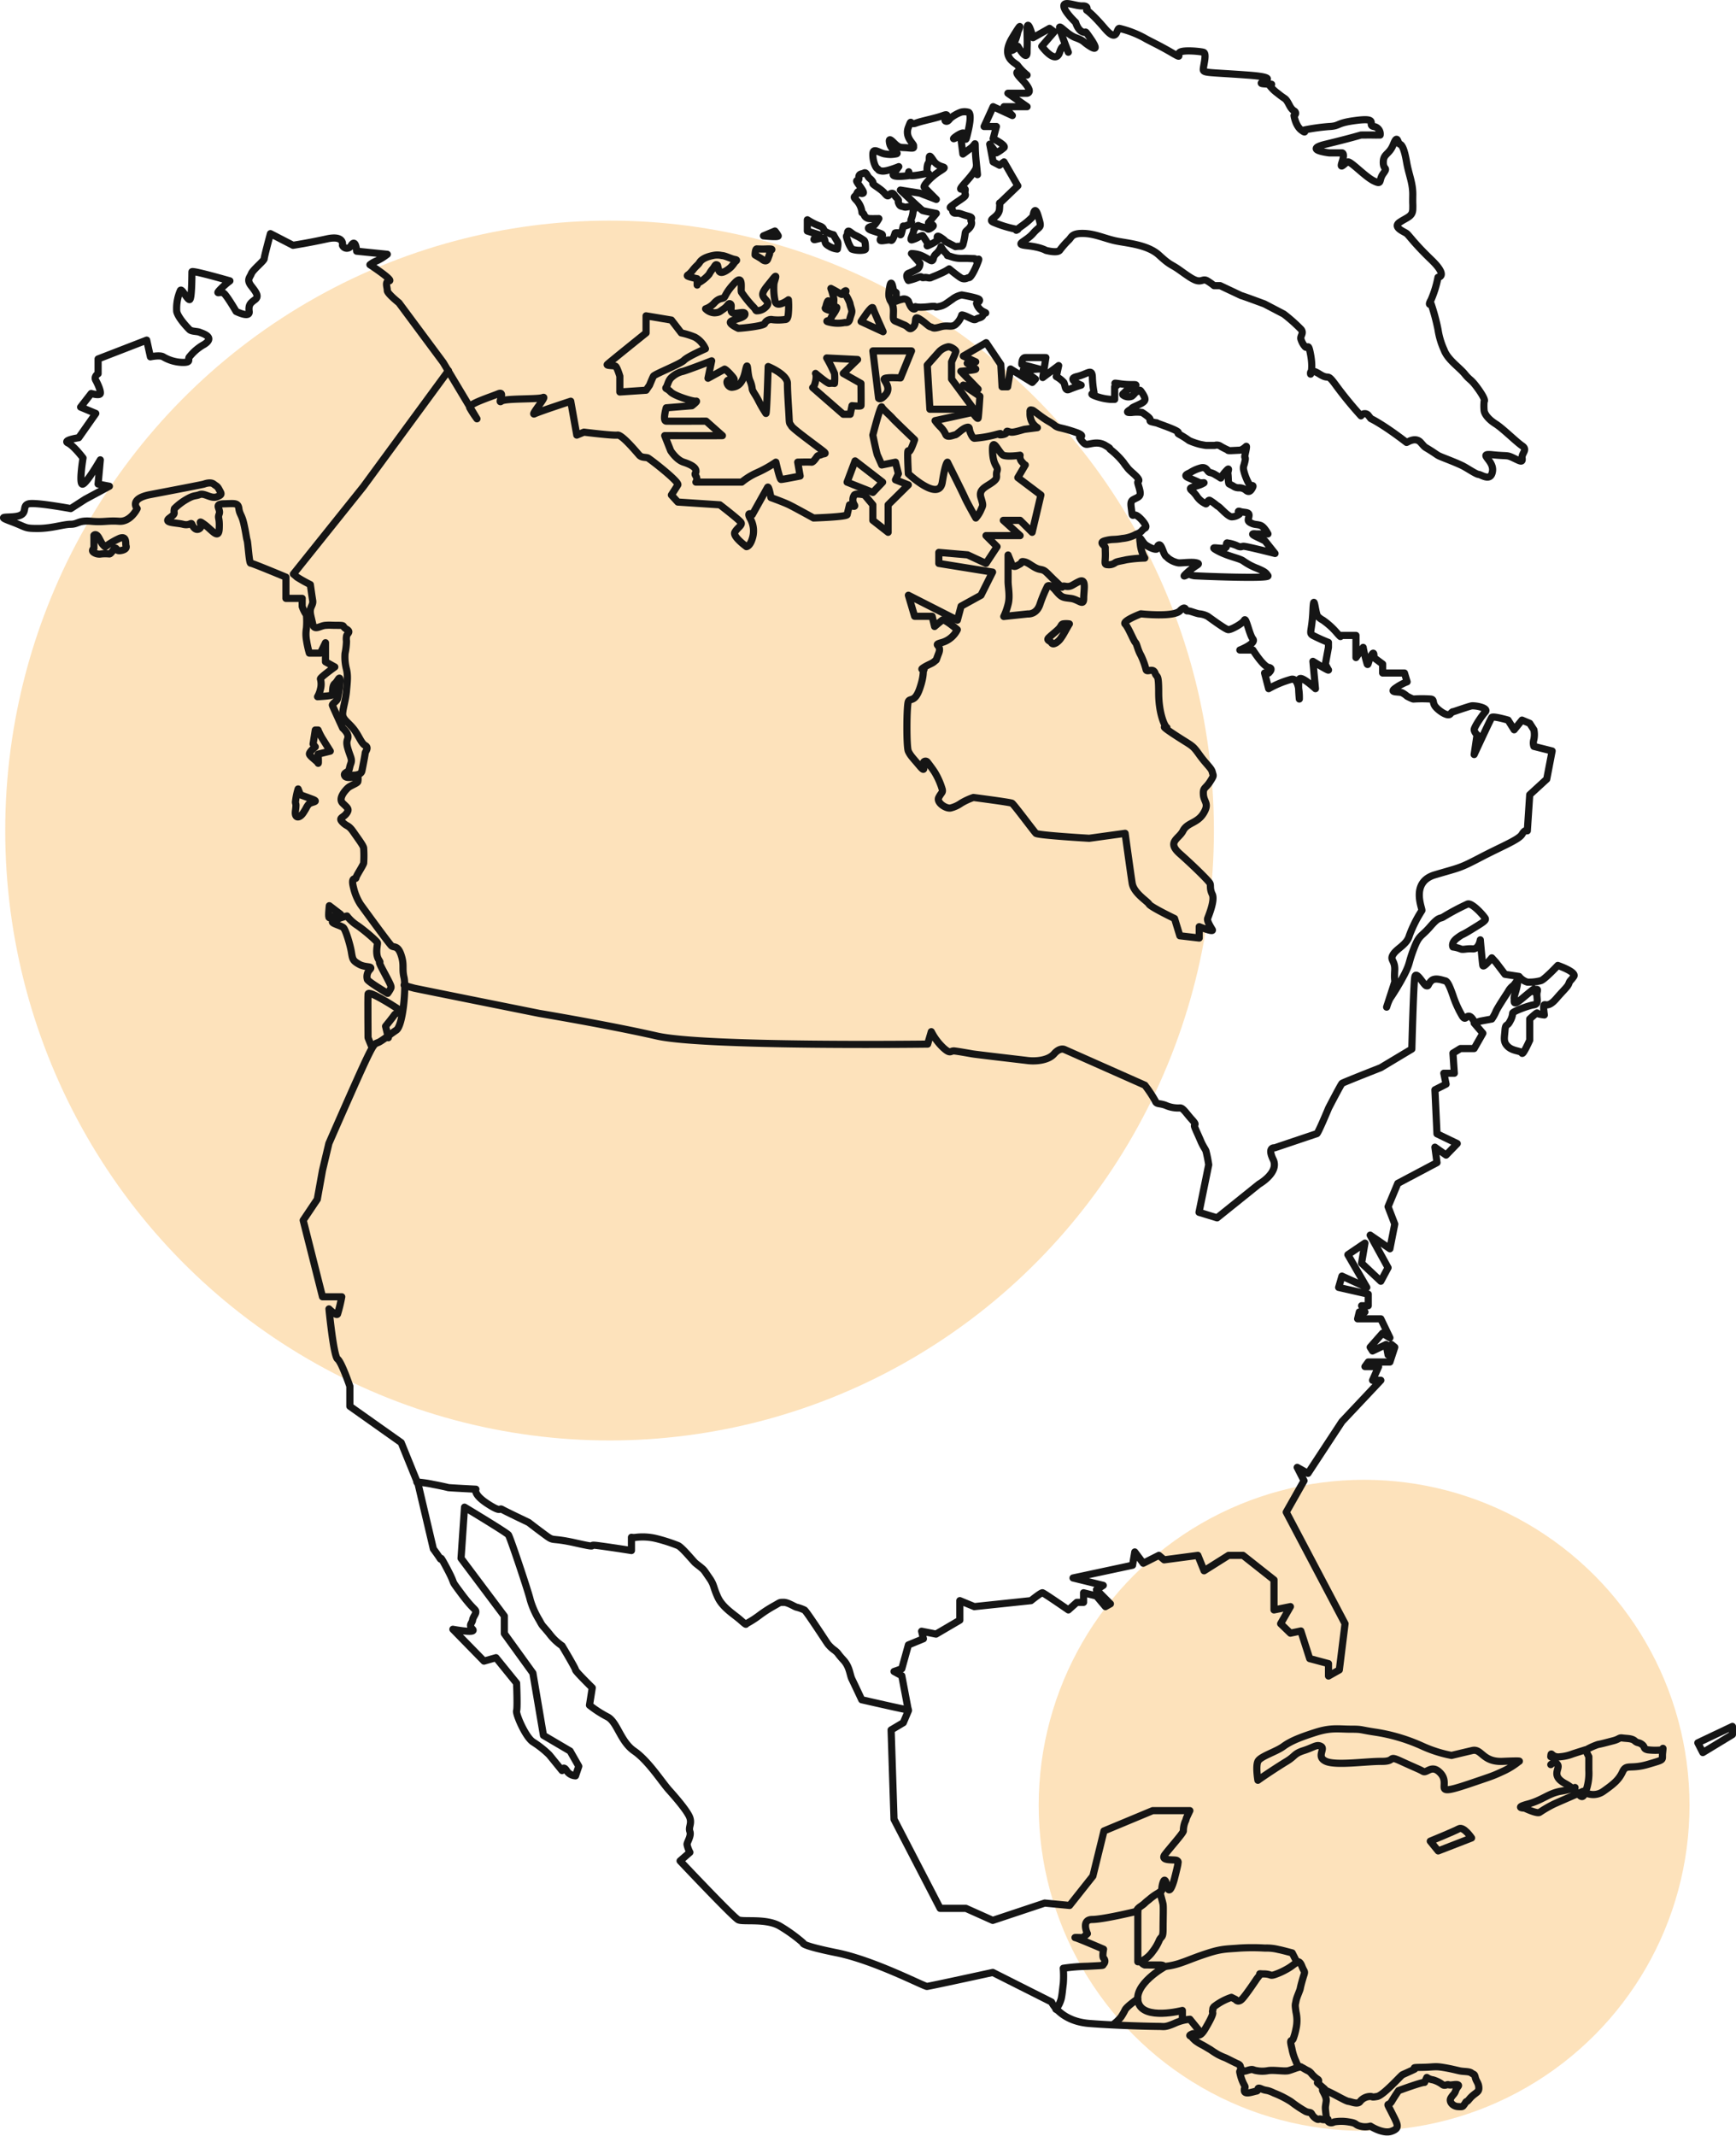 <svg xmlns="http://www.w3.org/2000/svg" width="485.46" height="597.028" viewBox="0 0 485.46 597.028">
  <g id="north-america" transform="translate(-430.078 -7620.957)">
    <circle id="Ellipse_2047" data-name="Ellipse 2047" cx="91" cy="91" r="91" transform="translate(720.539 8034.633)" fill="#f89f1b" opacity="0.3"/>
    <ellipse id="Ellipse_2046" data-name="Ellipse 2046" cx="169" cy="170.5" rx="169" ry="170.5" transform="translate(431.539 7682.633)" fill="#f89f1b" opacity="0.3"/>
    <g id="Group_565" data-name="Group 565" transform="translate(147.745 181.825)">
      <path id="Path_8876" data-name="Path 8876" d="M906.133,8373.77c-.915-.051-7.261,2.3-7.261,2.3s-.933,1.334-1.937,3.011-1.728-.323,0,3.118,2.387,4.318,0,5.216S891,8386,891,8386a5.552,5.552,0,0,1-2.883,0c-1.6-.421-.739-.828-3.25-1.181a12.057,12.057,0,0,0-4.023,0s-1.89,1.176-2.22-1.647-.271-2.09,0-4.09-2.441-4.071,0-3.011,5.461,2.934,6.244,3.011,2.639.984,3.25,0a3.714,3.714,0,0,1,2.883-1.376c.734.02.168.314,1.884,0s6.628-5.85,7.048-6.06,2.625-1.177,3.329-1.53-1.366-.5,2.013-.545,3.613-.374,5.95,0,3.566.729,4.732.977,2.676.1,3.312.612.779.1,1.053,1.23.87,1.474.977,2.7-.437,1.344-1.535,2.237-1.435,1.673-1.793,1.758-.336.372-.759.9-.291.64-1.763.544-2.516-1.395-1.971-2.366,1-1.016,1.353-2.086,1.169-1.387.618-1.64-2.093.216-2.547,0-.986.4-1.678,0a8.2,8.2,0,0,0-2.743-1.377,3.917,3.917,0,0,1-1.716-.664Z" transform="translate(-225.432 -352.509)" fill="none" stroke="#151515" stroke-linecap="round" stroke-linejoin="round" stroke-width="2"/>
      <path id="Path_8877" data-name="Path 8877" d="M863.986,8375.593l-1.96-1.694s.762-.592,0-1.036a7.93,7.93,0,0,1-1.6-1.437,2.789,2.789,0,0,0-1.117-.93c-.746-.342-1.281-.762-1.69-.907s.125-.268-.895,0-1.656.6-2.768.907-4-.261-5.721,0a8.464,8.464,0,0,1-3.26,0c-1.138-.156-.793-.605-2.694,0s-2.22-.488-1.865.93a12.021,12.021,0,0,0,1.189,3.178c.481.85-.172.533,0,1.609s2.589.117,3.37,0-.159-1.277,1.373-.62,1.369.128,3.554,1.182a27.064,27.064,0,0,1,4.784,2.429,33.278,33.278,0,0,0,4.034,2.689c1.03.453,1.392.118,1.706.705a3.375,3.375,0,0,0,1.6,1.5c.56.149.319-.256,1.135,0a2.169,2.169,0,0,0,1.4,0h.41" transform="translate(-211.279 -352.522)" fill="none" stroke="#151515" stroke-linecap="round" stroke-linejoin="round" stroke-width="2"/>
      <path id="Path_8878" data-name="Path 8878" d="M832.521,8352.826a4.021,4.021,0,0,0-.484-1.077c-.213-.2.175-.665-.87-1.119s-3.041-1.513-3.445-1.671a17.488,17.488,0,0,1-2.038-.921,24.254,24.254,0,0,1-2.112-1.354c-.62-.344-1.85-1.112-2.314-1.34a11.387,11.387,0,0,1-1.933-1.207c-.353-.339-.786-.674-.883-.982s-1.386-.26,0-.855,1.711,1.83,3.678-1.475,2.069-4.09,2.1-4.3-.183-.39,0-.848-.235-.25.369-1.014a16.125,16.125,0,0,1,4.855-2.6c.245.14,1.164.585,1.164.585s.675,1.146,1.915-.225,4.034-5.577,4.034-5.577l1.032-1.327s-.827-.105.687,0a5.808,5.808,0,0,1,1.84.223c.37.123.553.328,1.96-.223a18.422,18.422,0,0,0,2.684-1.248,13.641,13.641,0,0,0,1.961-1.275,13.125,13.125,0,0,1,1.315-.858s.549-.265,1.124,1.249.928,1.295.576,2.355-.93,3.151-1.041,3.812-1,2.4-1.192,3.517-.347.779,0,3.1a10.507,10.507,0,0,1,0,4.657,17.4,17.4,0,0,1-.783,2.814c-.43,1.031-1.124-.393-.381,2.66a14.7,14.7,0,0,0,1.164,3.678,4.641,4.641,0,0,0,.532,1.107" transform="translate(-202.749 -334.573)" fill="none" stroke="#151515" stroke-linecap="round" stroke-linejoin="round" stroke-width="2"/>
      <path id="Path_8879" data-name="Path 8879" d="M644.733,8026.434l-1.046-2.052s-3.385-.912-3.748-.932a13.492,13.492,0,0,0-3.845-.424,59.888,59.888,0,0,0-7.133,0c-3.312.282-4.827.136-8.643,1.356s-5.455,2-7.463,2.678a19.475,19.475,0,0,1-4.76,1.1c-.558-.056-.159-.43-1.643-.41s-3.991,0-3.991,0-1.624-.625-.449-1.317a8.239,8.239,0,0,0,2.656-2.44,13.4,13.4,0,0,0,1.784-2.989c.6-1.473,1.127-.546,1.127-3.326s.131-6.016,0-6.849-.832-2.992-.776-3.224.512-.74.436-1.125.409-2.777.857-2.386.214,1.045.885,2.386,1.729-2.663,1.729-2.663,1.056-4.1,1.008-4.334.332-.608-.3-.959-4.8.288-3.32-1.652,5.153-6.021,5.153-6.59a6.966,6.966,0,0,1,.5-2.6c.369-.7.1-.492.652-1.667s.666-1.409.666-1.409h-10.4l-13.619,5.675-3.1,12.615-6.51,8.213-6.957-.666-14.534,4.841-7.5-3.359h-7.209l-12.9-24.9-.813-24.973,3.412-2.032,1.421-3.355-1.851-9.78-2.169-1.179,2.169-.758,1.851-6.668,4.2-1.728-.5-2.1,4.029.8,6.655-3.9v-5.451l4.049,1.671,15.841-1.671s2.816-2.276,3.227-2.2,7.235,4.793,7.235,4.793l2.36-2.114h1.887v-2.679l3.609.9,2.5,2.969,1.4-.78-3.9-3.93,1.893-1.228-8.445-2.071,16.64-3.559.627-3.712,2.367,3.155,4.367-2.2,1.484,1.248,9.421-1.248,1.74,4.305,6.845-4.305h4.037l8.673,6.851v8.4l4.588-.927-2.737,4.777,2.737,2.646,2.913-.613,2.474,7.722,5.262,1.408v3.461l3.027-1.706,1.6-12.918-16.446-31.188,4.972-8.781-1.9-3.732,3.009,1.672,9.5-14.468,10.873-11.545h-2.32l1.7-3.833h-3.822l.927-1.283h6.053l1.356-4.14-.908-.751-.962,2.916-.553-2.916-3.794,1.8-.656-1.048,3.442-3.9,2.074,1.265-2.54-5.293h-6.486l.472-1.925h1.574l-.938-1.743h1.865v-3.229l-8.279-1.884.918-3.16,6.95,3.16-5.284-9.151,4.767-3.236-.938,5.6,5.377,5.061,2.027-3.786-5-9.1,5.516,3.8,1.356-6.9-1.87-4.86,2.723-6.519,10.958-5.8-.581-4.314,3.119,2.21,3.123-3.221-5.662-2.729L683.6,7783.1l3.119-1.591-.632-3.042h2.936l-.383-5.62,2.1-1.286h3.828l2.438-4.272-2.438-2.838,1.727-.55,3.206-.594a11.286,11.286,0,0,0,1.149-2.075c.3-.862,3.4-5.536,3.4-5.536a4.79,4.79,0,0,1,1.3-1.61c.7-.43,1.547-2.508,1.338-.7s-1.038,3.5-.928,4.222-.538,2.274,2.187,0,3.327-2.7,3.327-2.7v.784s1.313-1.49.927,0,.713,3.4-.927,3.643-5.811,1.84-5.924,2.308a5.3,5.3,0,0,1-.738,2.254c-.819,1.692-1.263.5-1.421,2.62s-.556,3.229.856,4.528,3.652,1.123,3.9,1.8,2.16-3.611,2.16-3.611v-5.928s2.094-1.972,2.094-1.661,1.992.526,1.992.526-.412-2.638,0-2.833,1.221.731,3.34-1.729,3.192-3.307,3.518-4.222.509-.712,1.377-1.976-4.465-3.077-4.465-3.077-3.836,4.094-4.785,4.261a12.625,12.625,0,0,1-3.739.4,4.771,4.771,0,0,1-2.317-1.584l-3.93-.6-2.54-3.345-1.149-1.258s-2.343,2.933-2.5,2.127-.71-7.156-.71-7.156-.4,2.654-2.16,2.52-2.68.357-3.395,0a8.577,8.577,0,0,0-2.1-.533s-.619-1.167,1.2-2.508.917-.492,3.9-2.331,4.216-2.519,3.945-3.12-3.708-4.525-4.961-4.033a65.135,65.135,0,0,0-6.639,3.519c-1.154.767-1.221-.2-3.808,2.8s-3.037,2.132-4.595,6.208-.91,3.747-2.6,7.112a69.41,69.41,0,0,1-4.065,6.8,13.735,13.735,0,0,0-.918,2.355c-.147.436,2.117-6.539,2.256-6.968s-.176-.292,0-3.244-1.471-2.81-.426-4.5,3.81-2.707,4.5-5.219a34.969,34.969,0,0,1,3.521-7.049c.255-.366-3.381-7.906,3.648-9.991s6.768-1.719,12.7-4.824,10.748-4.972,11.65-6.488,1.492-.99,1.492-.99l.668-10.08,4.759-4.37,1.509-7.864-5.1-1.283a3.173,3.173,0,0,1,0-1.941,6.692,6.692,0,0,0,0-2.7l-1.167-1.808-2.16-.9-2.187,2.705-1.712-2.705s-4.185-1.214-4.545-.747-4.934,10.374-4.934,10.374l.813-5.55a2.369,2.369,0,0,1-.813-1.372c-.024-.7,2.072-3.851,3.116-5.006s-3.024-1.864-3.945-1.655-5.1,1.655-5.1,1.655,0-.262-.762.6-3.546-1.155-4.279-2.255-.1-1.875-1.32-1.942a37.85,37.85,0,0,0-4.595,0c-.219.113-1.863-.776-1.863-.776a7.011,7.011,0,0,0-1.352-.941c-.8-.427-3.661.034-2.114-1.176a14.719,14.719,0,0,1,3.466-1.919l-.739-2.456h-6.1v-2.485l-2.458-1.832s.218-2.25-.682-.63-.878,2.943-1.174,2.462a43.986,43.986,0,0,1-1.138-4.676l-2.01,2.844v-6.191h-4.485s.755,1.135-1.023-.918a20.458,20.458,0,0,0-3.752-3.351,5.465,5.465,0,0,1-1.428-1.08c-.673-.716-1.1-7.34-1.353-1.508s-1.22,6.136,0,6.857a45.806,45.806,0,0,0,4.341,1.955v1.393l-.862,4.676s.512,1.046.862,1.6-4.341-2.377-4.341-2.377l.715,7.638s-4.063-3.782-4.513-2.633,0,5.526,0,5.526.236-5.948-2.195-5.526a27.656,27.656,0,0,0-6.381,2.633l-1.141-4.375H637.1s1.5-1.317,0-1.565-4.4-4.864-4.4-4.864h-3.653s4.659-1.838,3.653-3.071-1.91-6.2-2.378-5.277-3.719,2.725-4.52,2.657-5.256-3.4-5.767-3.737a6.052,6.052,0,0,0-2.349-.688c-.931-.12-2.669-.921-3.3-.82s-.3-1.821-2.118,0-10.9.82-10.9.82-5.282,2.007-4.4,2.862,2.386,4.694,2.848,5.129.615,1.962,1.554,3.606a22.174,22.174,0,0,1,1.476,4.062c.327.756,1.938-.64,2.481.885s1.024-.146,1.024,5.552,1.667,9.337,2.241,9.664-2.932-1.337,2.2,2.028,4.876,2.726,6.9,5.55,3.372,3.735,3.652,4.89.565.839-.686,2.775-1.95,1.47-1.8,3.574,1.736,2.408,0,5.215-4.537,2.547-5.7,4.865-4.657,3.082-.89,6.409,8.016,7.531,8.385,8.217-.124,1.469.686,3.132-1.083,6.1-1.3,6.761.789,2.266,1.3,3.12-3.652-.836-3.652-.836v3.167l-5.419-.629-1.48-4.822s-6.694-3.217-7.135-4.033-4.28-3.051-4.721-5.86-1.97-13.927-1.97-13.927l-10.046,1.39s-14.334-.83-14.9-1.39-6.18-8.129-6.685-8.412-10.787-1.607-10.787-1.607a17.894,17.894,0,0,0-3.464,1.607,8.525,8.525,0,0,1-2.75,1.291c-1.27.457-4.225-1.46-3.48-2.9s1.164-1.327.983-2.241a20.244,20.244,0,0,0-2.15-4.868c-.867-1.318-2.073-2.848-2.073-2.848a.65.65,0,0,0-.929,0c-.569.424.9,3.621-1.163,1.171s-2.592-2.911-3.171-4.14-.49-12.845,0-13.9,1.81.329,3.171-3.59.8-4.919,1.163-5.261-1.395.2,0-.68,2.291-1.042,3-1.7.173.276,1.167-2.288-2.033-2.164.983-3a6.918,6.918,0,0,0,4.209-3.566s-3.582-3.121-4.209-2.657-2.15,1.768-2.15,1.768l-.686-2.848H538.1l-1.743-5.882,13.7,6.962,1.038-3.9,5.562-3.059,3.242-6.477-15.034-2.421v-3.079l8.05.685,5.147,2.394,3.092-4.685-3.092-3.091H567.6l-4.693-4.266H567.6l3.36,3.346,2.454-10.433-6.452-4.863,2.081-3.532s.046.232-.848-.773a2.12,2.12,0,0,1-.6-1.948s-3.485.514-4.693,0-3.17-5.593-3.017-1.15,1.75,4.133,1.255,5.608.576,1.746-1.255,3.091-3.963,1.934-3.242,4.3.565,2.078,0,3.425a8.465,8.465,0,0,1-1.433,2.273s-2.421-4.26-3.051-5.7-4.872-9.9-4.872-9.9-.541-.066-1.453,5.6-9.486-2.37-9.486-2.37-.415-7.225,0-6.329,1.743-3.181,1.743-3.181-5.708-5.441-6.246-6.089-2.617-2.4-2.931-3.068-2.5,7.86-2.5,7.86,1,4.968,1.3,5.627,1.2,2.721,1.2,2.721l3.831-.773.816,3.231-.816,1.7,3.6,1.41-5.652,5.577v7.681l-4.279-3.346v-4.335l-2.308-2.752s-2.287-.582-2.857,0a2.479,2.479,0,0,0,0,2.752c.532.949-1.355,0-1.355,0s-.526,2.121-.661,2.752-9.4.925-9.4.925-5.262-2.914-6.825-3.677-5.084-2.021-5.084-2.021-.608-3.429-.936-2.871-4.28,7.644-4.28,7.644-1.644-1.016-.662.925a6.992,6.992,0,0,1,.662,5.766c-.678,2.227-1.64,2.249-1.64,2.249s-3.872-2.8-3.253-4.011,2.2-1.981,1.729-2.741-5.915-4.94-5.915-4.94l-11.75-.773-1.8-1.979s1.3-1.971,1.8-2.825-7.87-7.317-8.392-7.539-1.692-.005-2.373-.752-4.867-5.821-6.1-5.627-9.387-.825-9.387-.825l-2,.825-1.694-9.467s-8.721,2.852-10.111,3.523,3.717-5.169,2.351-4.57-10.523.166-11.653,1.047,1.3-2.985-.855-2.084-8.467,2.88-7.977,3.9a28.95,28.95,0,0,0,2.021,3.093l-9.444-15.75-12.375-16.67s-3.286-2.618-3.257-3.447-.756-2.532.54-2.681-5.388-4.522-5.388-4.522a7.479,7.479,0,0,1,1.937-1.1,15.619,15.619,0,0,0,2.912-1.814l-8.571-.868s-.2-3.588-1.507-1.646a1.331,1.331,0,0,1-2.459,0s.681-2.9-4.388-1.783-9.432,1.783-9.432,1.783l-6.318-3.257s-1.741,6.407-1.741,7-3.178,3.084-3.594,4.19-1.413,1.665,0,3.478,2.2,2.887,1.022,3.774-1.881,1.361-1.636,3.311-3.641,0-3.641,0-2.543-4.361-3.423-5.062-2.381.452-1.3-.807a22.785,22.785,0,0,1,2.974-2.681s-10.578-3.054-10.607-2.54.005,7.85-.686,7.779-2.139-3.229-2.55-2.559a12.494,12.494,0,0,0-1.023,5.869c.364,1.74,2.985,4.5,3.574,5.072s2.181.444,2.869.752,4.46,1.326,1.227,3.384a13.669,13.669,0,0,0-4.1,3.474c-.658.657.69,1.577-1.831,1.565a11.16,11.16,0,0,1-5.525-1.565c-.936-.571-3.574,0-3.574,0l-1.036-4.667-13.593,5.263v4.123s-1.251.742-.647,1.839,1.429,2.982,1.266,3.691-2.549,0-2.549,0l-2.957,3.807,4.24,1.771-4.768,6.787s-4.628.7-3,1.474,4.2,4.186,4.2,4.186-1.311,7.928,0,7.291,4.833-6.762,4.833-6.762l-.619,6.762,3.158.612-6.756,3.635-4.059,2.615s-9.807-1.821-11.748-1.333-.284,2.523-2.624,3.31-7.116-.172-2.443,1.562,3.672,2.014,7.59,2.014,7.191-1.17,9.224-1.17,2.174-1.173,5.725-.844,4.5-.24,7.782,0,5.077-3.538,5.077-3.538-2.429-2.759,3.7-3.924,14.793-2.829,15.027-2.937,1.843-.643,2.658,0,1.018.522,1.564,1.578.993,1.385-.664,1.993-3.461-1.148-4.786-.633-1.535.09-3.652,1.309a16.228,16.228,0,0,0-3.424,2.615h0c-.4,1.538.635,1.15-1.332,2.6s1.833,1.3,3.709,1.778,2.267-.629,2.517,0,1.079,2.021,2.183,1.17-1-2.764,1.227-1.17,4.08,4.472,4.223,1.17-.5-2.683,0-4.088-1.656-2.734,1.3-2.8,3.964-.375,4.194,1.333.817,1.675,1.418,4.382.655,3.75.9,4.5.556,6.412.972,6.375,9.866,3.915,9.866,3.915v5.933h4.551s-.017,1.7,0,2.278a9.191,9.191,0,0,0,1.184,2.34,21.592,21.592,0,0,1,0,3.759,9.544,9.544,0,0,0,0,3.218,28.568,28.568,0,0,0,.806,3.709h3.106l1.416-2.911v5.336l2.6,1.442s-4.129,2.958-4.014,3.352a5.446,5.446,0,0,1,0,2.87,7.343,7.343,0,0,1-.8,2.093s4.012-.2,4.143-.534-.144-2.47.669-3.12,1.228-2.073,1.464-1.309-.54,4.886-.689,5.525-1.544,1.438-1.443,1.816,2.879,6.392,2.879,6.392,1.4,1.19,1.476,2.284-.733,1.09,0,3.541,1.251,2.864.783,4.134-.3,1.708-.783,2.109-1.369.625-.812,1.4,3.562,0,3.562,0a3.7,3.7,0,0,1,0,1.511c-.2.5-2.051,1.081-2.75,1.723s-2.842,2.958-1.476,4.294,1.972,1.627,1.056,2.876-2.383,1.168-1.056,2.481,1.553.6,3.021,2.714,2.847,3.909,2.847,4.54a31.848,31.848,0,0,1,0,4.152c-.181.693-2.118,3.584-2.158,4.127s-1.507-.5-.689,2.672a14.843,14.843,0,0,0,1.957,4.72s7.983,10.992,8.658,11.583,1.762-.259,2.707,2.575.193,3.7.812,6.287-.261,13.451-2.171,14.731-2.88,2.145-4.454,3.13-1.333-.381-3.887,4.964-10.5,23.563-10.5,23.563l-1.786,7.512-1.458,8.1-3.943,5.876,5.4,21.38H377.9a42.692,42.692,0,0,1-1.171,4.833c-.345.61-2.4-1.442-2.4-1.442s1.278,13.193,2.4,14.011,3.438,7.621,3.438,7.621v5.586l14.355,10.161,4.765,11.723,4.234,17.992s1.127,1.514,1.845,2.62-.656-2.124,2.072,3.07.433,2.144,3.814,6.7,4.049,4.378,4.132,5.106-.769,1.47-.894,2.4-1.209,1.289,0,2.568-5.509,0-5.509,0l8.7,8.9,3.348-.954,5.764,7.11s.292,6.9,0,7.724,2.444,7.274,4.557,8.7a26.942,26.942,0,0,1,4.583,3.62c.64.776,3.573,4.393,3.573,4.393s.287-1.509,1.268,0a3.107,3.107,0,0,0,2.5,1.475l.907-2.67-2.424-4.255-7.453-4.386-2.952-17.408-7.984-11.051v-4.9l-12.109-16.142.979-14.288s11.76,7.067,12.269,7.741,5.775,16.481,6.088,18.111a23.684,23.684,0,0,0,2.534,5.715c1.056,1.95.624,1.107,2.806,3.761a14.989,14.989,0,0,0,3.573,3.429s3.812,6.371,3.766,6.732,4.678,5,4.678,5l-.773,4.87a31.34,31.34,0,0,0,5,3.241c2.807,1.438,3.573,6.854,7.515,9.571s7.7,8.653,9.694,10.876,5.3,6.063,5.868,7.8-.446,2.586,0,3.821-.8,2.963-.8,3.608a8.169,8.169,0,0,0,.8,2.213l-2.738,2.394s14.895,15.791,16.283,16.47,7.826-.505,11.674,1.791a44.141,44.141,0,0,1,6.454,4.673s-1.081.636,9.446,2.763,24.45,9.445,25.183,9.392,18.4-3.911,18.4-3.911l16.425,8.271s2.38,5.362,10.625,6,18.07.821,19.456.821,1.595.316,4.257-.821a13.181,13.181,0,0,1,4.359-1.18l2.876,3.551" transform="translate(0 -39.311)" fill="none" stroke="#151515" stroke-linecap="round" stroke-linejoin="round" stroke-width="2"/>
      <path id="Path_8880" data-name="Path 8880" d="M806.817,8338.8v-2.232s-10.828,2.838-12.325-2.229,7.433-10,7.433-10" transform="translate(-193.842 -335.416)" fill="none" stroke="#151515" stroke-linecap="round" stroke-linejoin="round" stroke-width="2"/>
      <path id="Path_8881" data-name="Path 8881" d="M790.13,8338.843s-3.025,2.085-3.517,3.057a15.875,15.875,0,0,1-1.163,2.017A11.34,11.34,0,0,1,783.27,8346" transform="translate(-189.649 -340.919)" fill="none" stroke="#151515" stroke-linecap="round" stroke-linejoin="round" stroke-width="2"/>
      <path id="Path_8882" data-name="Path 8882" d="M781.688,8313.454h-1.3v-14.169s-9.523,2.33-12.746,2.349-1.358,3.956-1.358,3.956l-1.252,1.136s-2.8-.133-2.1,0,7.872,3.22,7.872,3.22-.409,2.033,0,2.5a1.144,1.144,0,0,1,0,1.672c-.558.421,1.13.308-4.522.6a54,54,0,0,0-6.745.557,26.879,26.879,0,0,1,0,4.375c-.221,1.571-.255,2.555-.555,4.073a8.41,8.41,0,0,1-1.491,3.018" transform="translate(-179.869 -325.913)" fill="none" stroke="#151515" stroke-linecap="round" stroke-linejoin="round" stroke-width="2"/>
      <path id="Path_8883" data-name="Path 8883" d="M794.216,8295.778s-.736-.228.811-1.3.752-.674,2.3-1.856a15.883,15.883,0,0,1,2.257-1.666,7.344,7.344,0,0,0,1.3-.919" transform="translate(-193.735 -322.406)" fill="none" stroke="#151515" stroke-linecap="round" stroke-linejoin="round" stroke-width="2"/>
      <path id="Path_8884" data-name="Path 8884" d="M606.954,8169.766c-.79-.028-13.047-2.846-13.047-2.846s-2.133-4.538-2.741-5.781-.576-3.389-2.412-5.37-1.189-1.683-2.427-2.675a8.889,8.889,0,0,1-1.923-1.815c-.366-.5-5.944-9.113-6.5-9.435a11.314,11.314,0,0,0-2.24-.8c-.6-.159-2.426-1.377-3.572-1.352s-.815-.1-2.389.812a36.7,36.7,0,0,0-4.371,2.792,26.984,26.984,0,0,1-3.634,2.335c-.267.115.208.681-1.636-.951s-5.025-3.466-6.39-6.416-.929-3.329-2.394-5.427-1.339-2.076-2.224-2.814-1.19-.91-1.723-1.382-3.68-4.355-4.81-4.833a47.837,47.837,0,0,0-6.075-1.949,16.151,16.151,0,0,0-5.609-.349,4.1,4.1,0,0,1-1.324,0v3.7s-6.139-.969-9.53-1.4,1.349.947-6.123-.729-5.634-.132-8.753-2.445-4.325-3.276-4.325-3.276-6.638-3.162-7.474-3.658-.024,1.054-4.085-1.6-3.21-4.039-3.21-4.039-7.495-.379-7.749-.456-2.095-.5-4.1-.869a33.148,33.148,0,0,0-4.247-.641h-.39" transform="translate(-70.601 -252.626)" fill="none" stroke="#151515" stroke-linecap="round" stroke-linejoin="round" stroke-width="2"/>
      <path id="Path_8885" data-name="Path 8885" d="M763.214,7891.1s-.742-1.793-1.613-1.874-.947,1.307-1.854,0a29.2,29.2,0,0,1-2.653-5.854c-.749-2.1-1.434-3.9-2.16-4.039s-2.823-1.027-3.88,0-.655,1.554-1.387,1.382-2.875-4.419-3.231-2.414-.827,20.1-.827,20.1l-8.7,5.217s-10.5,4.115-10.815,4.383-3.737,6.87-3.737,6.87-2.939,7.073-3.3,7.181-11.805,3.968-11.805,3.968-2.158-.324-.408,3.288-3.962,6.855-3.962,6.855l-11.728,9.427-5.055-1.542,2.711-13.3a38.181,38.181,0,0,0-.781-3.885c-.262-.62-.8-1.23-1.467-2.807s-1.293-2.843-1.673-3.852.865-.277-.784-2.088-2.5-3.357-3.4-3.244a8.572,8.572,0,0,1-3.925-.728c-1.737-.661-2.571-.229-2.9-1.208a34.988,34.988,0,0,0-2.931-4.43l-22.513-9.992s-1.255-.619-2.871,1.242-5.182,2.137-7.379,1.866-14.376-1.675-15.464-1.866-3.785-.669-4.993-.817-1.03,1.07-3.185-.929a16.389,16.389,0,0,1-3.315-4.457l-1.022,3.467s-62.348.789-75.738-2.268-32.857-6.31-32.857-6.31-34.67-6.956-35.045-7.067-1.428-.386-1.428-.386l-1.327-.46" transform="translate(-68.468 -166.012)" fill="none" stroke="#151515" stroke-linecap="round" stroke-linejoin="round" stroke-width="2"/>
      <path id="Path_8886" data-name="Path 8886" d="M448.389,7900.479l-.867-2.135s-.1-11.088,0-12.21,6.684,3.041,8.315,4.114-.585,1.123-.916,1.674-2.5,3.21-2.5,3.21l.783,3.211" transform="translate(-62.268 -169.116)" fill="none" stroke="#151515" stroke-linecap="round" stroke-linejoin="round" stroke-width="2"/>
      <path id="Path_8887" data-name="Path 8887" d="M446.929,7872.722c-.289-.179-5.637-3.366-5.684-3.936a2.85,2.85,0,0,1,.7-2.715c1.063-1.109-1.183-.462-2.979-1.478s-1.833-1.388-2.174-3.435-1.595-6.193-2.232-6.8-3.668-1.226-2.986-1.8a19.181,19.181,0,0,1,3.981-1.467,11.568,11.568,0,0,0,2.935,2.669c2.168,1.5,5.483,4.4,5.584,4.833s-.7,2.975.361,4.709-.875-.934,1.313,3.176,2.287,4.313,2.039,4.878A8.99,8.99,0,0,1,446.929,7872.722Z" transform="translate(-56.197 -155.893)" fill="none" stroke="#151515" stroke-linecap="round" stroke-linejoin="round" stroke-width="2"/>
      <path id="Path_8888" data-name="Path 8888" d="M429.994,7846.456c-.024.281-.391,3.489,0,3.334s3.155-.919,3.155-.919Z" transform="translate(-55.568 -154.136)" fill="none" stroke="#151515" stroke-linecap="round" stroke-linejoin="round" stroke-width="2"/>
      <path id="Path_8889" data-name="Path 8889" d="M415.561,7793.881a19.208,19.208,0,0,0-.749,3.677c.081.8.29.264,0,2.458s1.16,2.082,2.171.565.786-1.461,1.441-2.332,3.347-.677.984-1.555-3.2-1.173-3.2-1.173Z" transform="translate(-49.863 -134.192)" fill="none" stroke="#151515" stroke-linecap="round" stroke-linejoin="round" stroke-width="2"/>
      <path id="Path_8890" data-name="Path 8890" d="M422.779,7767.33l-.616,3.905.616.8s-1.75,1.412-1.628,2.038,2.221,2,2.412,2.5,0-2.5,0-2.5l3.407-.843s-1.816-2.884-2.377-3.8a15.825,15.825,0,0,1-1.03-2.1Z" transform="translate(-52.279 -124.12)" fill="none" stroke="#151515" stroke-linecap="round" stroke-linejoin="round" stroke-width="2"/>
      <path id="Path_8891" data-name="Path 8891" d="M323.813,7679.526v3.595s-.87.685,0,1.214a2.832,2.832,0,0,0,2.053.392,12.787,12.787,0,0,1,2.255,0c.479.052,1.343-1.693,1.743-1.605s.115.874,1.44.667,1.7-.776,1.482-1.34.319-2.866-1.771-2.1a20.493,20.493,0,0,0-3.655,2.1c-.455.136-.213.551-.75,0s-.509-.509-1.349-2.1S323.813,7679.526,323.813,7679.526Z" transform="translate(-15.21 -90.744)" fill="none" stroke="#151515" stroke-linecap="round" stroke-linejoin="round" stroke-width="2"/>
      <path id="Path_8892" data-name="Path 8892" d="M597.319,7621.952c-.425.046-16.14,0-16.14,0l1.671,4.217s1.583,2.54,3.608,3.2,3.3,1.4,3.446,2.3-.592.74,0,1.571a1.569,1.569,0,0,1,0,1.709h12.811a18.8,18.8,0,0,1,4.24-2.618,33.506,33.506,0,0,0,5.306-2.96s1.072,4.8,1.449,4.832,5.341-.963,5.341-.963l-.681-3.869s3.316-.088,3.826,0,1.35-1.257,1.625-1.617.815-.308,1.3-.561,1.282-.041.727-.614-8.634-6.333-9.205-7.288-.594-.466-.691-2.576-.456-6.8-.456-9.356-5.382-4.721-5.382-4.721-.393,13.514-.63,13.105a35.3,35.3,0,0,1-2-3.427c-.851-1.733-1.583-2.517-1.819-3.314a7.57,7.57,0,0,0-.682-2.509c-.829-2-.425-6.309-1.279-2.436s-2.562,4.247-3.655,4.369-1.878-1.509-1.217-1.934,2.771.671,1.217-1.14-2.114-1.991-2.114-1.991l-4.65,2.552,1.025-4.872s-7.916,3.065-8.358,3.016a7.2,7.2,0,0,0-3.1,1.856c-.722.819-.887,2.034-1.247,2.513s.153.188,1.247,1.311,6.31,2.731,7.054,2.579-1.122,1.277-1.122,1.277l-7.179.58s-1.08,3.688,0,3.729,11.151,0,11.151,0Z" transform="translate(-112.966 -61.039)" fill="none" stroke="#151515" stroke-linecap="round" stroke-linejoin="round" stroke-width="2"/>
      <path id="Path_8893" data-name="Path 8893" d="M582.771,7589.984s-4.983,2.168-5.984,3.219-8.252,3.877-8.558,4.453-1.089,2.506-1.089,2.506l-.966,1.412-7.337.491v-4.409s-.79-2.618-1.233-2.807-2.592-.112-2.274-.478,10.844-8.819,10.844-8.819v-4.776l7.085,1.181,2.764,3.595a21.708,21.708,0,0,1,3.794,1.185A6.864,6.864,0,0,1,582.771,7589.984Z" transform="translate(-103.17 -53.353)" fill="none" stroke="#151515" stroke-linecap="round" stroke-linejoin="round" stroke-width="2"/>
      <path id="Path_8894" data-name="Path 8894" d="M647.885,7608.032l8.555,7.457h1.946l.5-2.406s2.444.26,2.507,0,0-6.208,0-6.208l-4.953-2.8,4-3.889-8.635-.433a41.893,41.893,0,0,1,2.18,4.321,14.072,14.072,0,0,1,0,2.8,4.548,4.548,0,0,0-1.423,0c-.507.071-3.883-2.8-3.883-2.8s.379.576,0,2.241S647.885,7608.032,647.885,7608.032Z" transform="translate(-138.291 -60.55)" fill="none" stroke="#151515" stroke-linecap="round" stroke-linejoin="round" stroke-width="2"/>
      <path id="Path_8895" data-name="Path 8895" d="M665.628,7646.106l-2.24,5.951,7.207,2.87,2.732-2.87Z" transform="translate(-144.173 -78.135)" fill="none" stroke="#151515" stroke-linecap="round" stroke-linejoin="round" stroke-width="2"/>
      <path id="Path_8896" data-name="Path 8896" d="M699.509,7599.821l.736,12.341h12.3l-6.236-8.43v-4.8s1.152-2.527,1.2-2.907-1.3-1.352-2.132-1.323a4.947,4.947,0,0,0-2.488,1.323C702.534,7596.411,699.509,7599.821,699.509,7599.821Z" transform="translate(-157.875 -58.636)" fill="none" stroke="#151515" stroke-linecap="round" stroke-linejoin="round" stroke-width="2"/>
      <path id="Path_8897" data-name="Path 8897" d="M675,7596.576h10.809l-3.082,7.557s-4.874-.347-4.579.405,1.9,2.4.47,4.183-2.009,1.1-2.009,1.1Z" transform="translate(-148.577 -59.346)" fill="none" stroke="#151515" stroke-linecap="round" stroke-linejoin="round" stroke-width="2"/>
      <path id="Path_8898" data-name="Path 8898" d="M703.022,7614.663l10.484-2.292s1.414,2.06,1.557,1.582.494-6.11.494-6.11l-4.64-3.11,4.146,1.129-4.829-5s4.4-.354,4.159-.636a12.625,12.625,0,0,0-2.375-1.6,17.631,17.631,0,0,1,2.375-.4l-3.475-1.623,6.391-3.733,4.1,6.086.355,6.248h1.553l.818-4.979,6.071,3.752.881-.94-3.4-2.5,4.411-.311-4.8-1.269s-.111-1.9.982-1.922,5.734,0,5.734,0l-.88,5.58,4.455-3.345-.665,3.072a8.221,8.221,0,0,1,2.1,1.636c.333.614.323,1.535.7,1.889s.612.114,1.832-.349,2.317-.78,2.317-.78-4.265-1.687-1.175-2.4,4.223-2.456,4.318.273a28.775,28.775,0,0,0,.461,4.2c0,.322-1.646.248.539,1.037a15.437,15.437,0,0,0,4.135.868h1.1v-3.51a3.24,3.24,0,0,0,.676-.467c.331-.3-2.03-.808.82-.381s4.509.054,4.444.381-2.334,1.145-2.922,1.782-.887.658-.715.945a2.506,2.506,0,0,0,2.463.383c.729-.508,1.061-1.251,1.533-1.328s.631-.757,1.109,0a7.021,7.021,0,0,1,.978,1.7c.087.433.4.982-1.252,1.781s-2.23.982-2.368,1.264-2.549,1.267,0,1.116a10.559,10.559,0,0,1,2.9,0s2.271,1.4,2.238,1.958-.148.518,1.4.874-1.151-.471,1.756.582,4.449,1.714,4.7,2.087-.515.185.553.743a25.586,25.586,0,0,1,2.514,1.609,18.3,18.3,0,0,0,3.038,1.051c1.1.234,1.656.3,1.656.3h2.467a1.83,1.83,0,0,1,1.69.277,19.674,19.674,0,0,0,1.98,1.011c.063,0-.321.226,1.019.163s2.172-.109,2.172-.109c.754.063,1.94-1.089,1.94-1.089.251-.063-.254,1.876-.389,2.662s.372.106,0,1.667-.436,1.128-.386,2.082a14.562,14.562,0,0,0,1.555,4.095c.472.818,1.513.019.955,1.087s-1.058,1.266-1.735.752a2.967,2.967,0,0,0-1.94-.752,2.569,2.569,0,0,1-1.567-.392c-.342-.253-1.006-.518-1.28-.7s-.208-2.252-.344-2.81.7-2.089-.417-.89a10.421,10.421,0,0,0-1.563,2.081s-.925-.619-1.359-.83a4.664,4.664,0,0,0-1.7-.743c-.772-.091-.835-1.861-2.752-1.21a10.008,10.008,0,0,0-2.679,1.21c-1,.538-2.11.83-.359,1.573s2.021.853,2.744,1.207,2.18-.244.9.412-3.378.894-3.288,1.344.448.349,1.673,1.952a5.985,5.985,0,0,0,2.661,2.291c.3,0,.522-1.218,1.1-.963a15.457,15.457,0,0,1,2.032,1.485s.046-.036.617.424,2.493,2.61,3.411,2.671a3.468,3.468,0,0,0,2.172-.733c.138-.2-.824-1.11.258-.749s2.54.046,2.461,1.1-.667,1.484.487,2.078,1.58.348,2.669.688,2.135,2.4,2.135,2.4h-3.295s-2.192-.321,0,.739,2.466,1.2,2.466,1.2l2.809,3.527s-8.147-2.065-8.827-2.014-.55.313-1.487,0a9.735,9.735,0,0,0-2.524-.845c-.515.08-.745-.618-.761.845s-5.7-.536-2.592,1.184,6.216,2.111,7.365,2.96a17.557,17.557,0,0,0,3.925,2.068c1.946.851,2.274,1.063,2.922,2.032s-20.353.047-20.608,0a5.3,5.3,0,0,1-1.426-.436c-.222-.185-2.793,1.588-.382-.587s3.789-2.227,2.415-2.586-4.332.123-5.1,0a6.71,6.71,0,0,1-2.872-1.34c-.463-.539-.609-.323-1.061-1.279s-.891-2.718-1.516-2.361-.139.959-.586,1.14-1.863-.354-3-1.14-2.013-3.5-1.587-.5a9.715,9.715,0,0,0,1.28,4.139,36.4,36.4,0,0,0-5.206.487c-1.626.389-2.63.459-3.12.853a2.956,2.956,0,0,1-2.041.517c-.913-.026-.743-.418-.678-1.857s-.035-2.214,0-2.869-2.077-1.446,0-1.988,2.4-.181,4.687-.6a10.169,10.169,0,0,0,3.63-1.023c.8-.445,1.183-.339,1.978-1.225s.961-.49,1.057-1.07-1.644-2.661-2.644-3.138-1.1.741-1.312-1.1-.528-2.8.5-3.357,1.784-.7,1.864-1.606-.7-2.752-.679-3.171.661-.306,0-1.207-2.16-1.949-2.8-2.783-.532-.629-1.14-1.517a21.133,21.133,0,0,0-3.475-3.5c-1.174-.937.569,0-1.666-1.342s-4.408-.181-5.327-.3-1.857-1.967-1.857-1.967,1.9-.379-1.216-1.436a37.18,37.18,0,0,0-4.429-1.251c-1.427-.4-.972-.61-3.02-1.768s-4.205-3.1-4.562-3.12-.71-.34-.627.638a5.048,5.048,0,0,0,.627,2.832,4.9,4.9,0,0,0,1.421,1.418s-2.954.379-3.48.445-3.034.965-3.922.806-1.164-.483-1.189,0-.915.746-1.758.76,1.451-.821-1.552,0a31.76,31.76,0,0,1-5.634.947c-.387.077-.864-.681-1.257-1.708s.007-1.667-1.178-1.251-2.529,1.951-3.022,2.011-2.074.849-2.59,0a6.712,6.712,0,0,0-1.324-2.011A14.893,14.893,0,0,1,703.022,7614.663Z" transform="translate(-159.207 -57.939)" fill="none" stroke="#151515" stroke-linecap="round" stroke-linejoin="round" stroke-width="2"/>
      <path id="Path_8899" data-name="Path 8899" d="M735.188,7688.5s0,.605,0,1.668c0,1.641,0,4.647,0,5.72,0,1.584.6,4.2,0,6.421a18.015,18.015,0,0,1-1.2,3.377l6.72-.712s2.4.276,3.384-2.665a37.469,37.469,0,0,1,2.113-5.09s.638-.79,2.306,1.223,2,1.925,4.211,2.2,3.609,2.3,3.609,0,.844-5.7-1.22-4.75-2.266,1.642-4,1.331.4,1.5-2.6-1.331-2.779-3.095-4.419-3.387-2.978-1.8-4.248-2.078-.5.154-1.349.608-1.759,1.209-2.271,0S735.188,7688.5,735.188,7688.5Z" transform="translate(-170.953 -94.217)" fill="none" stroke="#151515" stroke-linecap="round" stroke-linejoin="round" stroke-width="2"/>
      <path id="Path_8900" data-name="Path 8900" d="M759.869,7719.486c-.854,1.366-1.545,2.826-2.257,3.811a4.739,4.739,0,0,1-1.412,1.459c-.292.172-1,.579-1.326,0s-1.589-.64-.719-1.459,1.515-1.281,2.518-2.214.8-1.424,1.42-1.6A5.722,5.722,0,0,1,759.869,7719.486Z" transform="translate(-178.49 -105.942)" fill="none" stroke="#151515" stroke-linecap="round" stroke-linejoin="round" stroke-width="2"/>
      <path id="Path_8901" data-name="Path 8901" d="M608.766,7577.51c.841,0,6.831-.593,7.356-1.275a2,2,0,0,1,2.281-1.133,14.171,14.171,0,0,0,3.054,0c.6-.118,1.184.271,1.336-1.929a23.029,23.029,0,0,0,0-3.635s-3.21,2.465-3.719.391a16.918,16.918,0,0,1-.338-4.69c0-.872,1.357-3.614-.334-1.456s-3.076,3.521-2.744,4.6,2.065,1.758,1.054,2.9a3.579,3.579,0,0,1-2.835,1.332c-.351-.157-.1-.337-1.132-1.332a34.507,34.507,0,0,1-3.073-3.851c-.338-.49.7-5.312-1.857-2.646s-2.607,3.843-3.092,4.182-1.3.02-2.614,1.408a5.8,5.8,0,0,1-2.478,1.683,3.729,3.729,0,0,0,2.478,1.122c1.344-.064,1.389-.286,2.614-1.122s1.267-1.746,1.857-1.349-.293,1.955.59,2.471,3.6-.718,3.476.421-3.772,1.46-4.066,2.13S608.766,7577.51,608.766,7577.51Z" transform="translate(-119.987 -46.599)" fill="none" stroke="#151515" stroke-linecap="round" stroke-linejoin="round" stroke-width="2"/>
      <path id="Path_8902" data-name="Path 8902" d="M594.162,7561.344a10.276,10.276,0,0,0,3.335-2.587,8.02,8.02,0,0,1,1.036-1.538c.486-.555.693-1.265,1.059-1.114s.155-.1.6,1.508,2.827-.3,3.4-.85a9.824,9.824,0,0,0,1.06-1.345c.333-.41.995-.635,0-.8s-2.72-1.091-3.615-1.091a5.576,5.576,0,0,0-2.506,0c-1.761.355-3.12,1.016-3.668,1.889s-.887.844-1.938,2.2-1.407,1.252-1.517,1.524,2.751.869,2.751.869v1.769" transform="translate(-116.867 -42.957)" fill="none" stroke="#151515" stroke-linecap="round" stroke-linejoin="round" stroke-width="2"/>
      <path id="Path_8903" data-name="Path 8903" d="M621.939,7552.33l1.773,1.035s1.31,1.351,1.8,0,.571-1.406.465-1.851,1.8-.885-.465-.885a27.861,27.861,0,0,1-3.055,0C621.959,7550.538,621.939,7552.33,621.939,7552.33Z" transform="translate(-128.449 -41.915)" fill="none" stroke="#151515" stroke-linecap="round" stroke-linejoin="round" stroke-width="2"/>
      <path id="Path_8904" data-name="Path 8904" d="M625.715,7543.929s4.3.477,4.118,0a7.3,7.3,0,0,0-.915-1.346Z" transform="translate(-129.882 -38.865)" fill="none" stroke="#151515" stroke-linecap="round" stroke-linejoin="round" stroke-width="2"/>
      <path id="Path_8905" data-name="Path 8905" d="M645.472,7540.66l3.286,1.039s-1.39.9-1.424,1.292,2.643-.9,2.945,0-.033,1.189,1.356,1.944a5.334,5.334,0,0,0,2.236.761s.37-1.668,0-2.146a18.854,18.854,0,0,1-1.087-1.852,7.951,7.951,0,0,1-2.5-1.039c-.357-.478-.176-1.043-1.52-1.465a17.7,17.7,0,0,1-3.286-1.68Z" transform="translate(-137.376 -36.942)" fill="none" stroke="#151515" stroke-linecap="round" stroke-linejoin="round" stroke-width="2"/>
      <path id="Path_8906" data-name="Path 8906" d="M655.123,7568.438a18.089,18.089,0,0,1,.807,2.867c.08.861-.079.763,0,1.276s-1.15-.076-1.464-.6-.816,1.85-.816,1.85-.562.214.816.654a1.74,1.74,0,0,0,2.049-.654s.6-.521,0,.654-1.3,1.746-1.391,2.421-2.475.533,0,1.057a9.516,9.516,0,0,0,3.881,0c.641.056,1.193-.023,1.431-1.057s.678-1.672.5-2.421-.334-1.018-.5-1.908a11.118,11.118,0,0,0-1.431-2.715s.757-1.123,0-.679-.294,1.356-1.356.679S655.123,7568.438,655.123,7568.438Z" transform="translate(-140.435 -48.672)" fill="none" stroke="#151515" stroke-linecap="round" stroke-linejoin="round" stroke-width="2"/>
      <path id="Path_8907" data-name="Path 8907" d="M669.693,7580.948s3.02-4.746,3.294-3.807,2.864,6.646,2.864,6.646Z" transform="translate(-146.564 -51.927)" fill="none" stroke="#151515" stroke-linecap="round" stroke-linejoin="round" stroke-width="2"/>
      <path id="Path_8908" data-name="Path 8908" d="M702.594,7569.357a6.088,6.088,0,0,0-2.644,1.215c-1.853,1.246-2.191,1.727-3.895,2.062s.364-.335-2.646,0-3.771,0-3.771,0,.179.81-.592.616-1.383-2.154-1.383-2.154a1.533,1.533,0,0,0-1.751-.523,10.555,10.555,0,0,0-1.655.523v-2.379l-.766-.59s-.53-3.787-1.028-1.1-.156,2.928,0,3.549,1.073,1.161,1.028,3.4-.188,2.421.766,2.8.93.41,2.261.963,1.368,1.708,2.527.552-.064-3.328,1.723-2.228,2.426,2.059,3.16,2.228.485.614,2.626,0,2.887.19,4.149-.552a5.632,5.632,0,0,0,1.89-2.78s.248-.121,1.788.605,1.727.864,2.343.5,1.476-.271,1.828-1.1,1.474-.272,0-.985a3.629,3.629,0,0,1-1.828-2.268s1.271-.644.692-1.133S702.594,7569.357,702.594,7569.357Z" transform="translate(-151.31 -47.771)" fill="none" stroke="#151515" stroke-linecap="round" stroke-linejoin="round" stroke-width="2"/>
      <path id="Path_8909" data-name="Path 8909" d="M702.131,7555.826a14.094,14.094,0,0,1-2.283,1.247c-1.87.863-2.221.908-2.778,1.192s-1.09-.166-2.011,0-.235-.6-1.752,0a15.4,15.4,0,0,1-2.581.8s-1.009-1.482,0-1.988a16.855,16.855,0,0,0,2.581-1.247,1.884,1.884,0,0,0,.647-1.578l-2.365-2.7a7.454,7.454,0,0,1,3.469.889c1.847.967,2.118,1.321,2.443.967s.107-1.065,1.046-1.855a4.661,4.661,0,0,0,1.3-1.936,8.357,8.357,0,0,0,1.467,1.936c.978.969-.595.2,1.468.889s3.136.366,4.889.473,1.756-.107,1.965.494,1.341-1.512.41.848-1.931,4.051-2.375,4.018-1.155.759-2.341,0S702.131,7555.826,702.131,7555.826Z" transform="translate(-154.373 -41.53)" fill="none" stroke="#151515" stroke-linecap="round" stroke-linejoin="round" stroke-width="2"/>
      <path id="Path_8910" data-name="Path 8910" d="M698.085,7526.558c1.764-.271,1.752.185,2.094-.538a19.489,19.489,0,0,0,.638-3.192c.1-.415.037-.424.861-1.151s1.122-1.659.8-2.233.923-.934-.8-1.4-1.69-.58-2.509-.772-1.734.286-1.881-.809-1.392-.41,0-1.485,3.328-2.17,3.529-2.639-.2-.366,0-1.6-2.963,1.243,0-2.056,3.108-4.057,3.108-4.493.716,5.968,0-1.046.355-5.576-1.452-4.192-2.295,1.714-2.295,1.714l-.576-4.465s.115-.806-1.517,0,1.015-1.314,2.094-1.41.33,4.41,1.5-.708,0-5.1,0-5.1a3.922,3.922,0,0,0-2.076,0,10.712,10.712,0,0,0-2.786,1.556c-.453.375-.827,1.24-1.5.909s1.606-2.394-.644-1.555-5.8,1.452-7.66,2.141-1.017-1.594-2.087,1.189,1.511,4.531,1.452,5.111.393.8-1.452.619-2.158.061-3.135-.619-2.591-2.948-2.094-.635,3.2,2.739,1.563,2.968a7.2,7.2,0,0,1-2.662,0c-1.644-.1-3.551-2.025-3.6,0s.781,3.843,1.238,4.076.022.521,1.336.688,4.674-1.239,4.674-1.239-.535.741-1.457,1.978,4.14.547,4.14.547.257-2,0-.547,6.127-.529,5.624,0-.588-2.354,0-3.023-.39-3.377,1.332-.726,4.722,1.245,1.889,3.011-4.66,4.138-4.448,4.447,3.413,3.477,3.413,3.477l-4.565-1.75-5.479-.864s5.915,5.583,6.219,5.722,3.825.809,3.825.809l-2.186,2.612s1.322.508,1.332.813-1.031.971-1.332.978-.365-.354-1.227-.508a7.157,7.157,0,0,1-1.552-.47s-.114-.254-.758.47-.559.473-.635,1.116-1.116,2.4-.539,2.39a6.809,6.809,0,0,0,1.932-.79s.97-.479,1.139-.413a28.623,28.623,0,0,1,1.639,2.549s-1.06.72.431,0a11.784,11.784,0,0,0,2.24-1.346s-.779-1.611.55-.79,1.546,1.236,1.546,1.236Z" transform="translate(-148.576 -18.478)" fill="none" stroke="#151515" stroke-linecap="round" stroke-linejoin="round" stroke-width="2"/>
      <path id="Path_8911" data-name="Path 8911" d="M680.821,7531.227s1.607-.464,1.79-.884-.431-.188,0-1.193a7.314,7.314,0,0,0,.481-2.234s.493-.239,0-.634-.461-.605-1.339-.455-.786.191-1.425,0-.927-.078-1.3-.981.381-.515-.547-1.487-.835-1.441-1.58-1.225-.6,1.37-1.733,0-3.542-2.516-3.347-2.83-.332-.946-.966-1.469-.821-1.783-1.5-1.429-1.55.1-1.45,1.429-1.435-.121,0,1.873,1.554,2.363.88,2.426-.918-1.218-1.436,0-1.348.582,0,2.021a5.8,5.8,0,0,1,1.436,3.349s.339.02.57.568a1.68,1.68,0,0,0,1.5,1.079c.784.044,2.645,0,2.645,0s-1.063,1.937-1.679,2.078-2.458.553,0,1.354,2.749.871,2.677,1.321-.777.893-.589,1.314,2.551-.357,2.992,0,1.146-2.044,1.146-2.044a1.934,1.934,0,0,1,.981,0c.392.153.508,1.053.8,0s.5-1.946.5-1.946Z" transform="translate(-145.399 -28.911)" fill="none" stroke="#151515" stroke-linecap="round" stroke-linejoin="round" stroke-width="2"/>
      <path id="Path_8912" data-name="Path 8912" d="M664.6,7547.635c1.352.552,3.814.431,3.814,0s.042-2.172-.444-2.456a14.788,14.788,0,0,0-2.332-1.35c-1.262-.553-2.161-1.957-2.235-.691s-.647.2,0,2.042A8.061,8.061,0,0,0,664.6,7547.635Z" transform="translate(-144.063 -38.88)" fill="none" stroke="#151515" stroke-linecap="round" stroke-linejoin="round" stroke-width="2"/>
      <path id="Path_8913" data-name="Path 8913" d="M742.4,7509.125s3.073.848,3.848,0a25.356,25.356,0,0,1,2.411-2.774c.949-.777.747-1.966,3.951-1.966s5.716,1.214,8.793,1.966,9.254.991,12.637,4.1,3.188,2.348,5.822,4.228,3.9,2.777,5.057,2.953,1.558-.6,2.581,0a15.68,15.68,0,0,1,1.924,1.354h1.709l5.9,2.785c.217,0,6.446,2.311,6.446,2.311.434.217,5.445,2.842,5.445,2.842a45.485,45.485,0,0,1,4.86,4.316c.868,1.175-.481,1.868,0,2.89a5.105,5.105,0,0,0,.915,1.7c.926,1.349,1-1.481,1.726,2.449s0,5.44,0,5.44-.487-1.9,2.517,0,1.791-.735,4.762,3.38a105.555,105.555,0,0,0,6.806,8.282,1.247,1.247,0,0,1,2.143,0c1.185,1.407-.33.054,3.22,2.245s7.382,5.19,7.382,5.19c.217,0,2.451-1.666,3.944,0s.723.947,2.921,2.35,1.5,1.167,3.609,2,3.562,1.412,4.926,2.048,4.008,2.5,4.762,2.547,3.467,2.157,3.875-.955-4.361-5,0-4.548,3.869-.032,5.849.908,2.612,1.347,2.424,0,1.671-2.28,0-3.413-5.405-4.866-7.4-6.123-3.066-2.669-3.218-3.7a13.64,13.64,0,0,1,0-2.61s.667-.161-1.526-3.273-2.339-2.431-3.851-4.322-4.8-3.985-5.837-6.813a21.223,21.223,0,0,1-1.685-5.667,57.982,57.982,0,0,0-1.924-7.158s-1.053.729,0-1.161a29.915,29.915,0,0,0,1.924-6.272s3.035-.183-1.924-4.953-6.158-6.78-6.865-7.307-4.031-1.737-1.887-3.157,3.573-1.577,3.622-3.657-.049-.489,0-3.909-1.1-5.61-1.735-9.271-1.287-4.8-1.887-4.96-.606-3-1.783,0-2.785,2.557-2.837,4.96,1.418,1.313,0,3.241-.207,3.248-2.638,2.076-6.422-5.5-7.262-5.317-2.454,2.477-1.62,0,0-2.526,0-2.526H821.64s-7.5-.864-.968-2.434,9.838-2.561,9.838-2.561,3.044-.017,3.6,0,1.763,0,1.763,0a2.1,2.1,0,0,0-1.763-2.377c-2.043-.369,1.563-2.491-4.614-1.748s-4.617,1.579-7.857,1.748a55.053,55.053,0,0,0-6.941.964c-.1,0,.69,1.248-.915,0s-2-4.032-2-4.032a.7.7,0,0,0,0-1.3c-1.028-.69-1.284-1.753-1.923-2.706s-.595-.533-2.667-2.227a10.254,10.254,0,0,1-2.54-2.613s2.6.271-1.17,0,6.758-1.628-4.572-2.462-12.574-.5-12.5-1.67,1.06-4.459,0-4.723-5.488-.684-6.545,0,1.141,2.109-2.48,0-6.044-3.147-7.579-4.066a27.86,27.86,0,0,0-6.857-2.6c-.919,0-.455,4.261-4.093,0s-5.06-5.083-5.06-5.083.653-1.282-1.184-1.193-5.188-1.511-5.188,0,3.292,4.606,3.292,4.606.573,2.085,1.9,2.644.315-.938,2.105,1.625,2.092,3.725,0,2.408-1.527-1.518-4-2.408-4.814-4.028-4.466-2.6,2.411,6.664,2.411,6.664-1.262-3.655-2.411,0-5.015-1.658-5.015-1.658l3.485-4.033-1.308-.974-4.611,2.6s-1.772-6.535-1.671-1.625.012,2.918,0,5.69-2.594-1.658-2.594-1.658-2.92,2.645-1.523,0a12.315,12.315,0,0,0,1.523-4.033s2.02-4.252-1.523,1.625,1.138,7.044,1.523,7.833a15.808,15.808,0,0,0,2.594,2.625s-5.228-2.623-1.552,1.16,1.552,3.916,1.552,3.916h-5.362l5.362,3.758h-6.453l2.335,2.475-5.373-2.475-2.526,5.543h3.439l-.913,3.4s3.69,1.822,3.038,2.5a10.777,10.777,0,0,1-2.124,1.466l-1.864-2.434.951,4.96,1.784.934,1.254-.934,3.859,6.688L729.424,7496s.182-.842,0,1.573-3.4,2.786-1.784,3.657a31.373,31.373,0,0,0,6.9,2.064c.13-.132-1.57,1.015,1.042-.95a20.707,20.707,0,0,0,3.223-2.735s.379-3.6,1.456,0,.612,2.382-1.456,4.778-5.468,3.02-1.671,3.419S742.4,7509.125,742.4,7509.125Z" transform="translate(-167.588 0)" fill="none" stroke="#151515" stroke-linecap="round" stroke-linejoin="round" stroke-width="2"/>
      <path id="Path_8914" data-name="Path 8914" d="M429.25,7718.479s3.483.537,3.824-1.119.889-4.529.919-4.988,1.146-1.506,0-2.126-1.727-2.756-3.321-4.719-3.14-2.643-2.977-4.362.82-3.5,1.066-6.2.429-4.174,0-6.027a13.438,13.438,0,0,1-.406-4.4,19.126,19.126,0,0,0,.406-3.465,3.93,3.93,0,0,1,0-1.28c.042-.869,1.438-1.227,0-2.061s-.083-1.078-2.477-1.078-1.791-.1-3.375,0-3.161,1.661-3.6-.407-.765-2.839-.655-3.868.833-1.572.655-2.649-.655-4.459-.655-4.459a41.322,41.322,0,0,1-3.74-2.094c-.49-.442-1-.857-1-.857l19.56-24.424,23.039-31.393.756-1.055" transform="translate(-49.536 -62.713)" fill="none" stroke="#151515" stroke-linecap="round" stroke-linejoin="round" stroke-width="2"/>
      <path id="Path_8915" data-name="Path 8915" d="M848.3,8231.582c1.578-1.146,5.53-3.77,8.027-5.283s2-2.135,4.822-3.037,3.605-1.83,4.829-1.135-1.461,2.931,1.382,4.172,11.331-.04,15.527,0,1.514-1.844,5.517,0,5.068,2.207,6.073,2.8,2.243-1.754,4.359,0,1.429,3.561,1.564,4.572,1.839.672,7.833-1.363,5.788-1.946,8.547-3.209a20.721,20.721,0,0,0,4.534-2.8s1.2-.259-4.534,0-5.856-3.662-8.547-3.037-5.784,1.371-5.784,1.371a35.712,35.712,0,0,1-7.972-2.506,49.982,49.982,0,0,0-13.167-3.973c-4.734-.7-3.648-.858-7-.858s-5.486-.506-9.782.858-7.073,2.469-9.117,3.973-6.446,2.77-7.11,4.172S848.3,8231.582,848.3,8231.582Z" transform="translate(-214.204 -294.776)" fill="none" stroke="#151515" stroke-linecap="round" stroke-linejoin="round" stroke-width="2"/>
      <path id="Path_8916" data-name="Path 8916" d="M980.444,8230.793s1.137-1.146,1.91,0-2.014,3.07,2.117,5.3,4.4,5.355,5.643,2.461a14.92,14.92,0,0,0,.968-6.25v-3.713l-.968-1.924s-3.066.955-3.7,1.185a11.889,11.889,0,0,1-3.248.739c-2.628.428-2.572-1.9-2.726,0" transform="translate(-264.445 -298.366)" fill="none" stroke="#151515" stroke-linecap="round" stroke-linejoin="round" stroke-width="2"/>
      <path id="Path_8917" data-name="Path 8917" d="M985.172,8224.622a18.478,18.478,0,0,1,3.313-1.5c.888-.149,2.216-.516,4.16-1.015s1.628-.951,2.728-.795,2.577.064,3.39.795,1.075.308,2.026,1.015.247,1.212,1.68,1.5a17.771,17.771,0,0,0,4.076,0s.25-1.359,0,.827.886,1.758-4.076,3.22-6.066-.167-7.1,2.065-2.423,3.4-5.378,5.48a4.878,4.878,0,0,1-5.665,0s-7.293,3.149-8.167,3.565a34.226,34.226,0,0,0-3.979,2.3c-.67.536-4.192-1.163-4.192-1.163s-3.131-.062.891-1.14,5.611-2.892,9.031-3.565a19.913,19.913,0,0,0,4.154-1.062" transform="translate(-259.281 -296.322)" fill="none" stroke="#151515" stroke-linecap="round" stroke-linejoin="round" stroke-width="2"/>
      <path id="Path_8918" data-name="Path 8918" d="M928.361,8268.339l9.338-3.62s-2.224-3.309-3.563-2.57-7.99,3.462-7.99,3.462Z" transform="translate(-243.847 -311.785)" fill="none" stroke="#151515" stroke-linecap="round" stroke-linejoin="round" stroke-width="2"/>
      <path id="Path_8919" data-name="Path 8919" d="M1048.091,8223.422l8.279-5.027v-2.285l-9.675,4.59Z" transform="translate(-289.577 -294.361)" fill="none" stroke="#151515" stroke-linecap="round" stroke-linejoin="round" stroke-width="2"/>
    </g>
  </g>
</svg>
